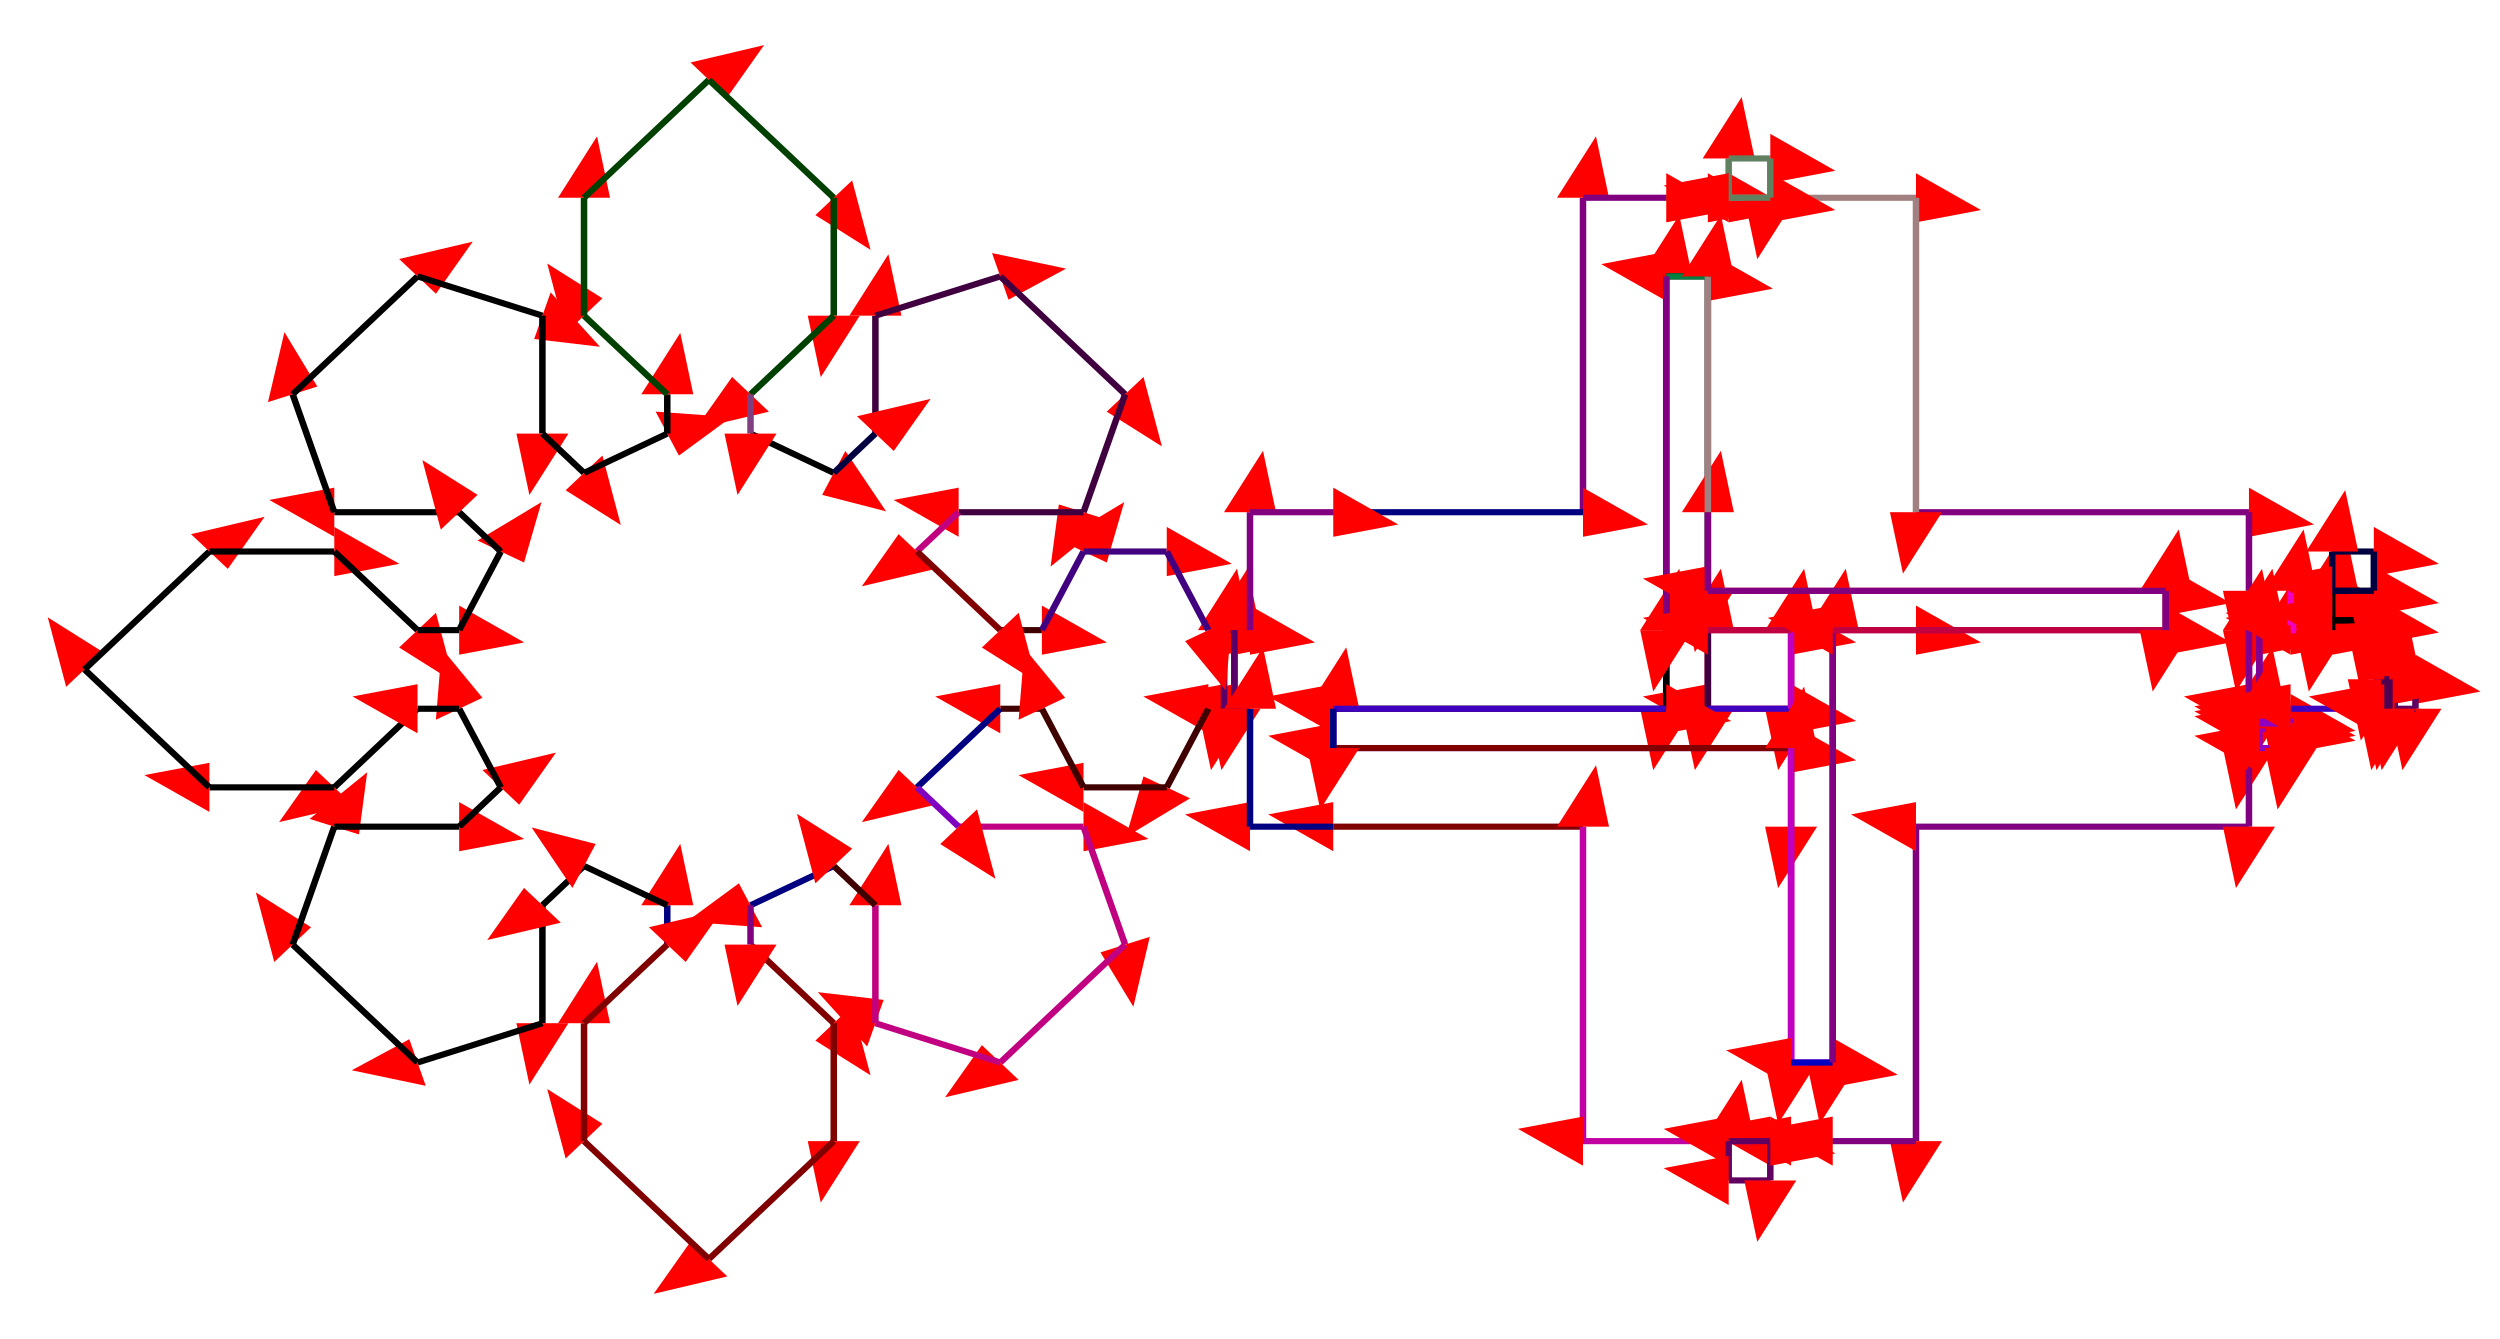 <svg width="900" height="482" preserveAspectRatio="none" viewBox="-1026 -706 3844 2180"
 xmlns="http://www.w3.org/2000/svg" xmlns:xlink="http://www.w3.org/1999/xlink">
   <defs>
    <marker id="arrow" markerWidth="10" markerHeight="10" refX="0" refY="2" orient="auto" markerUnits="strokeWidth">
      <path d="M0,0 L0,4 L5,3 z" fill="#f00" />
    </marker>
  </defs>

<line x1="1728" y1="448" x2="1600" y2="448" stroke-width="10" stroke="rgb(192,-192,64)" marker-end="url(#arrow)" />
<line x1="1728" y1="320" x2="1728" y2="448" stroke-width="10" stroke="rgb(192,-192,64)" marker-end="url(#arrow)" />
<line x1="1600" y1="320" x2="1728" y2="320" stroke-width="10" stroke="rgb(192,-192,64)" marker-end="url(#arrow)" />
<line x1="1600" y1="448" x2="1600" y2="320" stroke-width="10" stroke="rgb(192,-192,64)" marker-end="url(#arrow)" />
<line x1="1600" y1="320" x2="1600" y2="448" stroke-width="10" stroke="rgb(64,-64,64)" marker-end="url(#arrow)" />
<line x1="1536" y1="448" x2="1536" y2="320" stroke-width="10" stroke="rgb(64,-64,64)" marker-end="url(#arrow)" />
<line x1="1536" y1="320" x2="1536" y2="448" stroke-width="10" stroke="rgb(0,-64,0)" marker-end="url(#arrow)" />
<line x1="1536" y1="448" x2="1024" y2="448" stroke-width="10" stroke="rgb(0,-64,0)" marker-end="url(#arrow)" />
<line x1="1600" y1="448" x2="1728" y2="448" stroke-width="10" stroke="rgb(64,-192,192)" marker-end="url(#arrow)" />
<line x1="1728" y1="512" x2="1024" y2="512" stroke-width="10" stroke="rgb(64,-192,192)" marker-end="url(#arrow)" />
<line x1="1024" y1="512" x2="1024" y2="448" stroke-width="10" stroke="rgb(64,-192,192)" marker-end="url(#arrow)" />
<line x1="1024" y1="448" x2="1536" y2="448" stroke-width="10" stroke="rgb(64,-192,192)" marker-end="url(#arrow)" />
<line x1="1408" y1="640" x2="1024" y2="640" stroke-width="10" stroke="rgb(128,-128,0)" marker-end="url(#arrow)" />
<line x1="1024" y1="512" x2="1728" y2="512" stroke-width="10" stroke="rgb(128,-128,0)" marker-end="url(#arrow)" />
<line x1="1728" y1="512" x2="1728" y2="640" stroke-width="10" stroke="rgb(128,-128,0)" marker-end="url(#arrow)" />
<line x1="1728" y1="1152" x2="1696" y2="1152" stroke-width="10" stroke="rgb(192,-128,160)" marker-end="url(#arrow)" />
<line x1="1408" y1="1152" x2="1408" y2="640" stroke-width="10" stroke="rgb(192,-128,160)" marker-end="url(#arrow)" />
<line x1="1632" y1="1152" x2="1408" y2="1152" stroke-width="10" stroke="rgb(192,-128,160)" marker-end="url(#arrow)" />
<line x1="1696" y1="1152" x2="1632" y2="1152" stroke-width="10" stroke="rgb(192,-128,160)" marker-end="url(#arrow)" />
<line x1="1728" y1="640" x2="1728" y2="1024" stroke-width="10" stroke="rgb(192,-128,160)" marker-end="url(#arrow)" />
<line x1="1728" y1="448" x2="1728" y2="320" stroke-width="10" stroke="rgb(192,-192,192)" marker-end="url(#arrow)" />
<line x1="1728" y1="1024" x2="1728" y2="512" stroke-width="10" stroke="rgb(192,-192,192)" marker-end="url(#arrow)" />
<line x1="1792" y1="1024" x2="1728" y2="1024" stroke-width="10" stroke="rgb(192,-192,192)" marker-end="url(#arrow)" />
<line x1="1792" y1="320" x2="1792" y2="1024" stroke-width="10" stroke="rgb(192,-192,192)" marker-end="url(#arrow)" />
<line x1="1792" y1="1152" x2="1728" y2="1152" stroke-width="10" stroke="rgb(0,-128,192)" marker-end="url(#arrow)" />
<line x1="1728" y1="1024" x2="1792" y2="1024" stroke-width="10" stroke="rgb(0,-128,192)" marker-end="url(#arrow)" />
<line x1="1920" y1="640" x2="1920" y2="1152" stroke-width="10" stroke="rgb(128,-128,128)" marker-end="url(#arrow)" />
<line x1="1920" y1="1152" x2="1792" y2="1152" stroke-width="10" stroke="rgb(128,-128,128)" marker-end="url(#arrow)" />
<line x1="1792" y1="320" x2="1920" y2="320" stroke-width="10" stroke="rgb(128,-128,128)" marker-end="url(#arrow)" />
<line x1="1792" y1="1024" x2="1792" y2="320" stroke-width="10" stroke="rgb(128,-128,128)" marker-end="url(#arrow)" />
<line x1="2432" y1="640" x2="1920" y2="640" stroke-width="10" stroke="rgb(128,-128,128)" marker-end="url(#arrow)" />
<line x1="2432" y1="448" x2="2432" y2="512" stroke-width="10" stroke="rgb(128,-128,128)" marker-end="url(#arrow)" />
<line x1="2432" y1="512" x2="2432" y2="640" stroke-width="10" stroke="rgb(128,-128,128)" marker-end="url(#arrow)" />
<line x1="2432" y1="320" x2="2432" y2="448" stroke-width="10" stroke="rgb(128,-128,128)" marker-end="url(#arrow)" />
<line x1="1920" y1="320" x2="2304" y2="320" stroke-width="10" stroke="rgb(128,-128,128)" marker-end="url(#arrow)" />
<line x1="1632" y1="1216" x2="1632" y2="1152" stroke-width="10" stroke="rgb(96,-192,96)" marker-end="url(#arrow)" />
<line x1="1696" y1="1216" x2="1632" y2="1216" stroke-width="10" stroke="rgb(96,-192,96)" marker-end="url(#arrow)" />
<line x1="1696" y1="1152" x2="1696" y2="1216" stroke-width="10" stroke="rgb(96,-192,96)" marker-end="url(#arrow)" />
<line x1="1632" y1="1152" x2="1696" y2="1152" stroke-width="10" stroke="rgb(96,-192,96)" marker-end="url(#arrow)" />
<line x1="1536" y1="320" x2="1536" y2="-256" stroke-width="10" stroke="rgb(0,-64,0)" marker-end="url(#arrow)" />
<line x1="1536" y1="-256" x2="1600" y2="-256" stroke-width="10" stroke="rgb(0,-64,0)" marker-end="url(#arrow)" />
<line x1="1600" y1="-256" x2="1600" y2="256" stroke-width="10" stroke="rgb(0,-64,0)" marker-end="url(#arrow)" />
<line x1="1536" y1="-384" x2="1600" y2="-384" stroke-width="10" stroke="rgb(0,128,64)" marker-end="url(#arrow)" />
<line x1="1600" y1="-256" x2="1536" y2="-256" stroke-width="10" stroke="rgb(0,128,64)" marker-end="url(#arrow)" />
<line x1="1408" y1="128" x2="1408" y2="-384" stroke-width="10" stroke="rgb(128,-128,128)" marker-end="url(#arrow)" />
<line x1="1408" y1="-384" x2="1536" y2="-384" stroke-width="10" stroke="rgb(128,-128,128)" marker-end="url(#arrow)" />
<line x1="1536" y1="-256" x2="1536" y2="320" stroke-width="10" stroke="rgb(128,-128,128)" marker-end="url(#arrow)" />
<line x1="1728" y1="320" x2="1600" y2="320" stroke-width="10" stroke="rgb(192,-64,64)" marker-end="url(#arrow)" />
<line x1="2304" y1="320" x2="1792" y2="320" stroke-width="10" stroke="rgb(192,-64,64)" marker-end="url(#arrow)" />
<line x1="2304" y1="256" x2="2304" y2="320" stroke-width="10" stroke="rgb(192,-64,64)" marker-end="url(#arrow)" />
<line x1="1600" y1="256" x2="2304" y2="256" stroke-width="10" stroke="rgb(192,-64,64)" marker-end="url(#arrow)" />
<line x1="2432" y1="256" x2="2432" y2="320" stroke-width="10" stroke="rgb(128,0,128)" marker-end="url(#arrow)" />
<line x1="2304" y1="320" x2="2304" y2="256" stroke-width="10" stroke="rgb(128,0,128)" marker-end="url(#arrow)" />
<line x1="1920" y1="128" x2="2432" y2="128" stroke-width="10" stroke="rgb(128,-128,128)" marker-end="url(#arrow)" />
<line x1="2432" y1="128" x2="2432" y2="256" stroke-width="10" stroke="rgb(128,-128,128)" marker-end="url(#arrow)" />
<line x1="2304" y1="256" x2="1600" y2="256" stroke-width="10" stroke="rgb(128,-128,128)" marker-end="url(#arrow)" />
<line x1="1600" y1="256" x2="1600" y2="128" stroke-width="10" stroke="rgb(128,-128,128)" marker-end="url(#arrow)" />
<line x1="1696" y1="-384" x2="1920" y2="-384" stroke-width="10" stroke="rgb(160,128,128)" marker-end="url(#arrow)" />
<line x1="1920" y1="-384" x2="1920" y2="128" stroke-width="10" stroke="rgb(160,128,128)" marker-end="url(#arrow)" />
<line x1="1600" y1="-384" x2="1632" y2="-384" stroke-width="10" stroke="rgb(160,128,128)" marker-end="url(#arrow)" />
<line x1="1632" y1="-384" x2="1696" y2="-384" stroke-width="10" stroke="rgb(160,128,128)" marker-end="url(#arrow)" />
<line x1="1600" y1="128" x2="1600" y2="-256" stroke-width="10" stroke="rgb(160,128,128)" marker-end="url(#arrow)" />
<line x1="1024" y1="128" x2="1408" y2="128" stroke-width="10" stroke="rgb(0,-128,128)" marker-end="url(#arrow)" />
<line x1="1632" y1="-384" x2="1632" y2="-448" stroke-width="10" stroke="rgb(96,128,96)" marker-end="url(#arrow)" />
<line x1="1632" y1="-448" x2="1696" y2="-448" stroke-width="10" stroke="rgb(96,128,96)" marker-end="url(#arrow)" />
<line x1="1696" y1="-448" x2="1696" y2="-384" stroke-width="10" stroke="rgb(96,128,96)" marker-end="url(#arrow)" />
<line x1="1696" y1="-384" x2="1632" y2="-384" stroke-width="10" stroke="rgb(96,128,96)" marker-end="url(#arrow)" />
<line x1="2448" y1="320" x2="2496" y2="320" stroke-width="10" stroke="rgb(144,-64,192)" marker-end="url(#arrow)" />
<line x1="2448" y1="464" x2="2448" y2="448" stroke-width="10" stroke="rgb(144,-64,192)" marker-end="url(#arrow)" />
<line x1="2496" y1="464" x2="2448" y2="464" stroke-width="10" stroke="rgb(144,-64,192)" marker-end="url(#arrow)" />
<line x1="2448" y1="448" x2="2448" y2="320" stroke-width="10" stroke="rgb(144,-64,192)" marker-end="url(#arrow)" />
<line x1="2496" y1="448" x2="2496" y2="464" stroke-width="10" stroke="rgb(144,-64,192)" marker-end="url(#arrow)" />
<line x1="2432" y1="320" x2="2448" y2="320" stroke-width="10" stroke="rgb(128,-64,144)" marker-end="url(#arrow)" />
<line x1="2448" y1="448" x2="2432" y2="448" stroke-width="10" stroke="rgb(128,-64,144)" marker-end="url(#arrow)" />
<line x1="2432" y1="448" x2="2432" y2="320" stroke-width="10" stroke="rgb(128,-64,144)" marker-end="url(#arrow)" />
<line x1="2448" y1="320" x2="2448" y2="448" stroke-width="10" stroke="rgb(128,-64,144)" marker-end="url(#arrow)" />
<line x1="2448" y1="472" x2="2496" y2="472" stroke-width="10" stroke="rgb(144,-216,192)" marker-end="url(#arrow)" />
<line x1="2496" y1="472" x2="2496" y2="480" stroke-width="10" stroke="rgb(144,-216,192)" marker-end="url(#arrow)" />
<line x1="2496" y1="480" x2="2448" y2="480" stroke-width="10" stroke="rgb(144,-216,192)" marker-end="url(#arrow)" />
<line x1="2448" y1="480" x2="2448" y2="472" stroke-width="10" stroke="rgb(144,-216,192)" marker-end="url(#arrow)" />
<line x1="2448" y1="480" x2="2496" y2="480" stroke-width="10" stroke="rgb(144,-224,192)" marker-end="url(#arrow)" />
<line x1="2448" y1="512" x2="2448" y2="480" stroke-width="10" stroke="rgb(144,-224,192)" marker-end="url(#arrow)" />
<line x1="2496" y1="512" x2="2448" y2="512" stroke-width="10" stroke="rgb(144,-224,192)" marker-end="url(#arrow)" />
<line x1="2496" y1="480" x2="2496" y2="512" stroke-width="10" stroke="rgb(144,-224,192)" marker-end="url(#arrow)" />
<line x1="2448" y1="464" x2="2496" y2="464" stroke-width="10" stroke="rgb(144,-208,192)" marker-end="url(#arrow)" />
<line x1="2496" y1="464" x2="2496" y2="472" stroke-width="10" stroke="rgb(144,-208,192)" marker-end="url(#arrow)" />
<line x1="2448" y1="472" x2="2448" y2="464" stroke-width="10" stroke="rgb(144,-208,192)" marker-end="url(#arrow)" />
<line x1="2496" y1="472" x2="2448" y2="472" stroke-width="10" stroke="rgb(144,-208,192)" marker-end="url(#arrow)" />
<line x1="2648" y1="400" x2="2656" y2="400" stroke-width="10" stroke="rgb(88,-144,96)" marker-end="url(#arrow)" />
<line x1="2656" y1="400" x2="2656" y2="448" stroke-width="10" stroke="rgb(88,-144,96)" marker-end="url(#arrow)" />
<line x1="2656" y1="448" x2="2648" y2="448" stroke-width="10" stroke="rgb(88,-144,96)" marker-end="url(#arrow)" />
<line x1="2648" y1="448" x2="2648" y2="400" stroke-width="10" stroke="rgb(88,-144,96)" marker-end="url(#arrow)" />
<line x1="2656" y1="448" x2="2656" y2="400" stroke-width="10" stroke="rgb(96,-192,96)" marker-end="url(#arrow)" />
<line x1="2656" y1="400" x2="2688" y2="400" stroke-width="10" stroke="rgb(96,-192,96)" marker-end="url(#arrow)" />
<line x1="2688" y1="400" x2="2688" y2="448" stroke-width="10" stroke="rgb(96,-192,96)" marker-end="url(#arrow)" />
<line x1="2688" y1="448" x2="2656" y2="448" stroke-width="10" stroke="rgb(96,-192,96)" marker-end="url(#arrow)" />
<line x1="2624" y1="448" x2="2496" y2="448" stroke-width="10" stroke="rgb(64,-192,192)" marker-end="url(#arrow)" />
<line x1="2640" y1="448" x2="2624" y2="448" stroke-width="10" stroke="rgb(64,-192,192)" marker-end="url(#arrow)" />
<line x1="2640" y1="400" x2="2640" y2="448" stroke-width="10" stroke="rgb(64,-192,192)" marker-end="url(#arrow)" />
<line x1="2624" y1="400" x2="2640" y2="400" stroke-width="10" stroke="rgb(64,-192,192)" marker-end="url(#arrow)" />
<line x1="2496" y1="320" x2="2544" y2="320" stroke-width="10" stroke="rgb(192,-64,240)" marker-end="url(#arrow)" />
<line x1="2544" y1="320" x2="2560" y2="320" stroke-width="10" stroke="rgb(192,-64,240)" marker-end="url(#arrow)" />
<line x1="2624" y1="320" x2="2624" y2="400" stroke-width="10" stroke="rgb(192,-64,240)" marker-end="url(#arrow)" />
<line x1="2640" y1="448" x2="2640" y2="400" stroke-width="10" stroke="rgb(80,-192,80)" marker-end="url(#arrow)" />
<line x1="2640" y1="400" x2="2648" y2="400" stroke-width="10" stroke="rgb(80,-192,80)" marker-end="url(#arrow)" />
<line x1="2648" y1="448" x2="2640" y2="448" stroke-width="10" stroke="rgb(80,-192,80)" marker-end="url(#arrow)" />
<line x1="2648" y1="400" x2="2648" y2="448" stroke-width="10" stroke="rgb(80,-192,80)" marker-end="url(#arrow)" />
<line x1="2544" y1="320" x2="2496" y2="320" stroke-width="10" stroke="rgb(240,-64,192)" marker-end="url(#arrow)" />
<line x1="2496" y1="320" x2="2496" y2="312" stroke-width="10" stroke="rgb(240,-64,192)" marker-end="url(#arrow)" />
<line x1="2544" y1="312" x2="2544" y2="320" stroke-width="10" stroke="rgb(240,-64,192)" marker-end="url(#arrow)" />
<line x1="2496" y1="312" x2="2544" y2="312" stroke-width="10" stroke="rgb(240,-64,192)" marker-end="url(#arrow)" />
<line x1="2544" y1="312" x2="2496" y2="312" stroke-width="10" stroke="rgb(240,-56,192)" marker-end="url(#arrow)" />
<line x1="2496" y1="312" x2="2496" y2="256" stroke-width="10" stroke="rgb(240,-56,192)" marker-end="url(#arrow)" />
<line x1="2496" y1="256" x2="2544" y2="256" stroke-width="10" stroke="rgb(240,-56,192)" marker-end="url(#arrow)" />
<line x1="2544" y1="256" x2="2544" y2="312" stroke-width="10" stroke="rgb(240,-56,192)" marker-end="url(#arrow)" />
<line x1="2560" y1="320" x2="2560" y2="304" stroke-width="10" stroke="rgb(0,-64,0)" marker-end="url(#arrow)" />
<line x1="2624" y1="304" x2="2624" y2="320" stroke-width="10" stroke="rgb(0,-64,0)" marker-end="url(#arrow)" />
<line x1="2560" y1="304" x2="2624" y2="304" stroke-width="10" stroke="rgb(0,-64,0)" marker-end="url(#arrow)" />
<line x1="2560" y1="304" x2="2560" y2="256" stroke-width="10" stroke="rgb(0,-48,0)" marker-end="url(#arrow)" />
<line x1="2624" y1="256" x2="2624" y2="304" stroke-width="10" stroke="rgb(0,-48,0)" marker-end="url(#arrow)" />
<line x1="2624" y1="304" x2="2560" y2="304" stroke-width="10" stroke="rgb(0,-48,0)" marker-end="url(#arrow)" />
<line x1="2560" y1="256" x2="2624" y2="256" stroke-width="10" stroke="rgb(0,-48,0)" marker-end="url(#arrow)" />
<line x1="2560" y1="192" x2="2624" y2="192" stroke-width="10" stroke="rgb(0,-192,64)" marker-end="url(#arrow)" />
<line x1="2624" y1="192" x2="2624" y2="256" stroke-width="10" stroke="rgb(0,-192,64)" marker-end="url(#arrow)" />
<line x1="2560" y1="256" x2="2560" y2="192" stroke-width="10" stroke="rgb(0,-192,64)" marker-end="url(#arrow)" />
<line x1="2624" y1="256" x2="2560" y2="256" stroke-width="10" stroke="rgb(0,-192,64)" marker-end="url(#arrow)" />
<line x1="-384" y1="448" x2="-512" y2="576" stroke-width="10" stroke="rgb(-128,-192,0)" marker-end="url(#arrow)" />
<line x1="-512" y1="576" x2="-704" y2="576" stroke-width="10" stroke="rgb(-128,-192,0)" marker-end="url(#arrow)" />
<line x1="-704" y1="576" x2="-896" y2="384" stroke-width="10" stroke="rgb(-128,-192,0)" marker-end="url(#arrow)" />
<line x1="-896" y1="384" x2="-704" y2="192" stroke-width="10" stroke="rgb(-128,-192,0)" marker-end="url(#arrow)" />
<line x1="-704" y1="192" x2="-512" y2="192" stroke-width="10" stroke="rgb(-128,-192,0)" marker-end="url(#arrow)" />
<line x1="-512" y1="192" x2="-384" y2="320" stroke-width="10" stroke="rgb(-128,-192,0)" marker-end="url(#arrow)" />
<line x1="-384" y1="320" x2="-320" y2="320" stroke-width="10" stroke="rgb(-128,-64,-64)" marker-end="url(#arrow)" />
<line x1="-320" y1="320" x2="-256" y2="192" stroke-width="10" stroke="rgb(-64,-64,0)" marker-end="url(#arrow)" />
<line x1="-320" y1="128" x2="-512" y2="128" stroke-width="10" stroke="rgb(-64,-128,0)" marker-end="url(#arrow)" />
<line x1="-512" y1="128" x2="-576" y2="-64" stroke-width="10" stroke="rgb(-64,-128,0)" marker-end="url(#arrow)" />
<line x1="-576" y1="-64" x2="-384" y2="-256" stroke-width="10" stroke="rgb(-64,-128,0)" marker-end="url(#arrow)" />
<line x1="-384" y1="-256" x2="-192" y2="-192" stroke-width="10" stroke="rgb(-64,-128,0)" marker-end="url(#arrow)" />
<line x1="-192" y1="-192" x2="-192" y2="0" stroke-width="10" stroke="rgb(-64,-128,0)" marker-end="url(#arrow)" />
<line x1="-256" y1="192" x2="-320" y2="128" stroke-width="10" stroke="rgb(0,-192,-64)" marker-end="url(#arrow)" />
<line x1="-192" y1="768" x2="-192" y2="960" stroke-width="10" stroke="rgb(-192,0,-192)" marker-end="url(#arrow)" />
<line x1="-192" y1="960" x2="-384" y2="1024" stroke-width="10" stroke="rgb(-192,0,-192)" marker-end="url(#arrow)" />
<line x1="-384" y1="1024" x2="-576" y2="832" stroke-width="10" stroke="rgb(-192,0,-192)" marker-end="url(#arrow)" />
<line x1="-576" y1="832" x2="-512" y2="640" stroke-width="10" stroke="rgb(-192,0,-192)" marker-end="url(#arrow)" />
<line x1="-512" y1="640" x2="-320" y2="640" stroke-width="10" stroke="rgb(-192,0,-192)" marker-end="url(#arrow)" />
<line x1="-320" y1="640" x2="-256" y2="576" stroke-width="10" stroke="rgb(-64,-128,0)" marker-end="url(#arrow)" />
<line x1="-256" y1="576" x2="-320" y2="448" stroke-width="10" stroke="rgb(0,-64,-64)" marker-end="url(#arrow)" />
<line x1="-320" y1="448" x2="-384" y2="448" stroke-width="10" stroke="rgb(-64,-192,-128)" marker-end="url(#arrow)" />
<line x1="-128" y1="704" x2="-192" y2="768" stroke-width="10" stroke="rgb(-128,-192,-192)" marker-end="url(#arrow)" />
<line x1="-192" y1="0" x2="-128" y2="64" stroke-width="10" stroke="rgb(-128,-192,-192)" marker-end="url(#arrow)" />
<line x1="-128" y1="64" x2="0" y2="0" stroke-width="10" stroke="rgb(-128,-64,0)" marker-end="url(#arrow)" />
<line x1="128" y1="0" x2="256" y2="64" stroke-width="10" stroke="rgb(-128,-64,0)" marker-end="url(#arrow)" />
<line x1="0" y1="0" x2="0" y2="-64" stroke-width="10" stroke="rgb(0,0,0)" marker-end="url(#arrow)" />
<line x1="0" y1="-64" x2="-128" y2="-192" stroke-width="10" stroke="rgb(0,64,-128)" marker-end="url(#arrow)" />
<line x1="-128" y1="-192" x2="-128" y2="-384" stroke-width="10" stroke="rgb(0,64,-128)" marker-end="url(#arrow)" />
<line x1="-128" y1="-384" x2="64" y2="-576" stroke-width="10" stroke="rgb(0,64,-128)" marker-end="url(#arrow)" />
<line x1="64" y1="-576" x2="256" y2="-384" stroke-width="10" stroke="rgb(0,64,-128)" marker-end="url(#arrow)" />
<line x1="256" y1="-384" x2="256" y2="-192" stroke-width="10" stroke="rgb(0,64,-128)" marker-end="url(#arrow)" />
<line x1="256" y1="-192" x2="128" y2="-64" stroke-width="10" stroke="rgb(0,64,-128)" marker-end="url(#arrow)" />
<line x1="128" y1="-64" x2="128" y2="0" stroke-width="10" stroke="rgb(128,64,128)" marker-end="url(#arrow)" />
<line x1="256" y1="704" x2="128" y2="768" stroke-width="10" stroke="rgb(0,-192,128)" marker-end="url(#arrow)" />
<line x1="0" y1="832" x2="0" y2="768" stroke-width="10" stroke="rgb(0,-192,128)" marker-end="url(#arrow)" />
<line x1="0" y1="768" x2="-128" y2="704" stroke-width="10" stroke="rgb(0,0,-128)" marker-end="url(#arrow)" />
<line x1="128" y1="832" x2="256" y2="960" stroke-width="10" stroke="rgb(128,-64,0)" marker-end="url(#arrow)" />
<line x1="256" y1="960" x2="256" y2="1152" stroke-width="10" stroke="rgb(128,-64,0)" marker-end="url(#arrow)" />
<line x1="256" y1="1152" x2="64" y2="1344" stroke-width="10" stroke="rgb(128,-64,0)" marker-end="url(#arrow)" />
<line x1="64" y1="1344" x2="-128" y2="1152" stroke-width="10" stroke="rgb(128,-64,0)" marker-end="url(#arrow)" />
<line x1="-128" y1="1152" x2="-128" y2="960" stroke-width="10" stroke="rgb(128,-64,0)" marker-end="url(#arrow)" />
<line x1="-128" y1="960" x2="0" y2="832" stroke-width="10" stroke="rgb(128,-64,0)" marker-end="url(#arrow)" />
<line x1="128" y1="768" x2="128" y2="832" stroke-width="10" stroke="rgb(128,0,128)" marker-end="url(#arrow)" />
<line x1="576" y1="448" x2="512" y2="448" stroke-width="10" stroke="rgb(64,-192,0)" marker-end="url(#arrow)" />
<line x1="512" y1="320" x2="576" y2="320" stroke-width="10" stroke="rgb(64,-192,0)" marker-end="url(#arrow)" />
<line x1="832" y1="320" x2="856" y2="320" stroke-width="10" stroke="rgb(64,-192,0)" marker-end="url(#arrow)" />
<line x1="856" y1="448" x2="832" y2="448" stroke-width="10" stroke="rgb(64,-192,0)" marker-end="url(#arrow)" />
<line x1="856" y1="320" x2="856" y2="448" stroke-width="10" stroke="rgb(64,-192,0)" marker-end="url(#arrow)" />
<line x1="872" y1="320" x2="896" y2="320" stroke-width="10" stroke="rgb(104,-64,128)" marker-end="url(#arrow)" />
<line x1="896" y1="448" x2="872" y2="448" stroke-width="10" stroke="rgb(104,-64,128)" marker-end="url(#arrow)" />
<line x1="872" y1="448" x2="872" y2="320" stroke-width="10" stroke="rgb(104,-64,128)" marker-end="url(#arrow)" />
<line x1="856" y1="320" x2="872" y2="320" stroke-width="10" stroke="rgb(88,-64,104)" marker-end="url(#arrow)" />
<line x1="872" y1="448" x2="856" y2="448" stroke-width="10" stroke="rgb(88,-64,104)" marker-end="url(#arrow)" />
<line x1="856" y1="448" x2="856" y2="320" stroke-width="10" stroke="rgb(88,-64,104)" marker-end="url(#arrow)" />
<line x1="872" y1="320" x2="872" y2="448" stroke-width="10" stroke="rgb(88,-64,104)" marker-end="url(#arrow)" />
<line x1="320" y1="0" x2="320" y2="-192" stroke-width="10" stroke="rgb(64,0,64)" marker-end="url(#arrow)" />
<line x1="320" y1="-192" x2="512" y2="-256" stroke-width="10" stroke="rgb(64,0,64)" marker-end="url(#arrow)" />
<line x1="512" y1="-256" x2="704" y2="-64" stroke-width="10" stroke="rgb(64,0,64)" marker-end="url(#arrow)" />
<line x1="704" y1="-64" x2="640" y2="128" stroke-width="10" stroke="rgb(64,0,64)" marker-end="url(#arrow)" />
<line x1="640" y1="128" x2="448" y2="128" stroke-width="10" stroke="rgb(64,0,64)" marker-end="url(#arrow)" />
<line x1="256" y1="64" x2="320" y2="0" stroke-width="10" stroke="rgb(0,-64,64)" marker-end="url(#arrow)" />
<line x1="576" y1="320" x2="640" y2="192" stroke-width="10" stroke="rgb(64,-64,128)" marker-end="url(#arrow)" />
<line x1="640" y1="192" x2="768" y2="192" stroke-width="10" stroke="rgb(64,-64,128)" marker-end="url(#arrow)" />
<line x1="768" y1="192" x2="832" y2="320" stroke-width="10" stroke="rgb(64,-64,128)" marker-end="url(#arrow)" />
<line x1="896" y1="320" x2="896" y2="128" stroke-width="10" stroke="rgb(128,-64,128)" marker-end="url(#arrow)" />
<line x1="896" y1="128" x2="1024" y2="128" stroke-width="10" stroke="rgb(128,-64,128)" marker-end="url(#arrow)" />
<line x1="448" y1="128" x2="384" y2="192" stroke-width="10" stroke="rgb(192,-128,128)" marker-end="url(#arrow)" />
<line x1="384" y1="192" x2="512" y2="320" stroke-width="10" stroke="rgb(128,-192,0)" marker-end="url(#arrow)" />
<line x1="448" y1="640" x2="640" y2="640" stroke-width="10" stroke="rgb(192,-128,128)" marker-end="url(#arrow)" />
<line x1="640" y1="640" x2="704" y2="832" stroke-width="10" stroke="rgb(192,-128,128)" marker-end="url(#arrow)" />
<line x1="704" y1="832" x2="512" y2="1024" stroke-width="10" stroke="rgb(192,-128,128)" marker-end="url(#arrow)" />
<line x1="512" y1="1024" x2="320" y2="960" stroke-width="10" stroke="rgb(192,-128,128)" marker-end="url(#arrow)" />
<line x1="320" y1="960" x2="320" y2="768" stroke-width="10" stroke="rgb(192,-128,128)" marker-end="url(#arrow)" />
<line x1="320" y1="768" x2="256" y2="704" stroke-width="10" stroke="rgb(64,0,0)" marker-end="url(#arrow)" />
<line x1="832" y1="448" x2="768" y2="576" stroke-width="10" stroke="rgb(64,-192,0)" marker-end="url(#arrow)" />
<line x1="768" y1="576" x2="640" y2="576" stroke-width="10" stroke="rgb(64,-192,0)" marker-end="url(#arrow)" />
<line x1="640" y1="576" x2="576" y2="448" stroke-width="10" stroke="rgb(64,-192,0)" marker-end="url(#arrow)" />
<line x1="512" y1="448" x2="384" y2="576" stroke-width="10" stroke="rgb(0,-192,128)" marker-end="url(#arrow)" />
<line x1="384" y1="576" x2="448" y2="640" stroke-width="10" stroke="rgb(128,-64,192)" marker-end="url(#arrow)" />
<line x1="1024" y1="640" x2="896" y2="640" stroke-width="10" stroke="rgb(0,-128,128)" marker-end="url(#arrow)" />
<line x1="896" y1="640" x2="896" y2="448" stroke-width="10" stroke="rgb(0,-128,128)" marker-end="url(#arrow)" />
<line x1="1024" y1="448" x2="1024" y2="512" stroke-width="10" stroke="rgb(0,-128,128)" marker-end="url(#arrow)" />

</svg>

